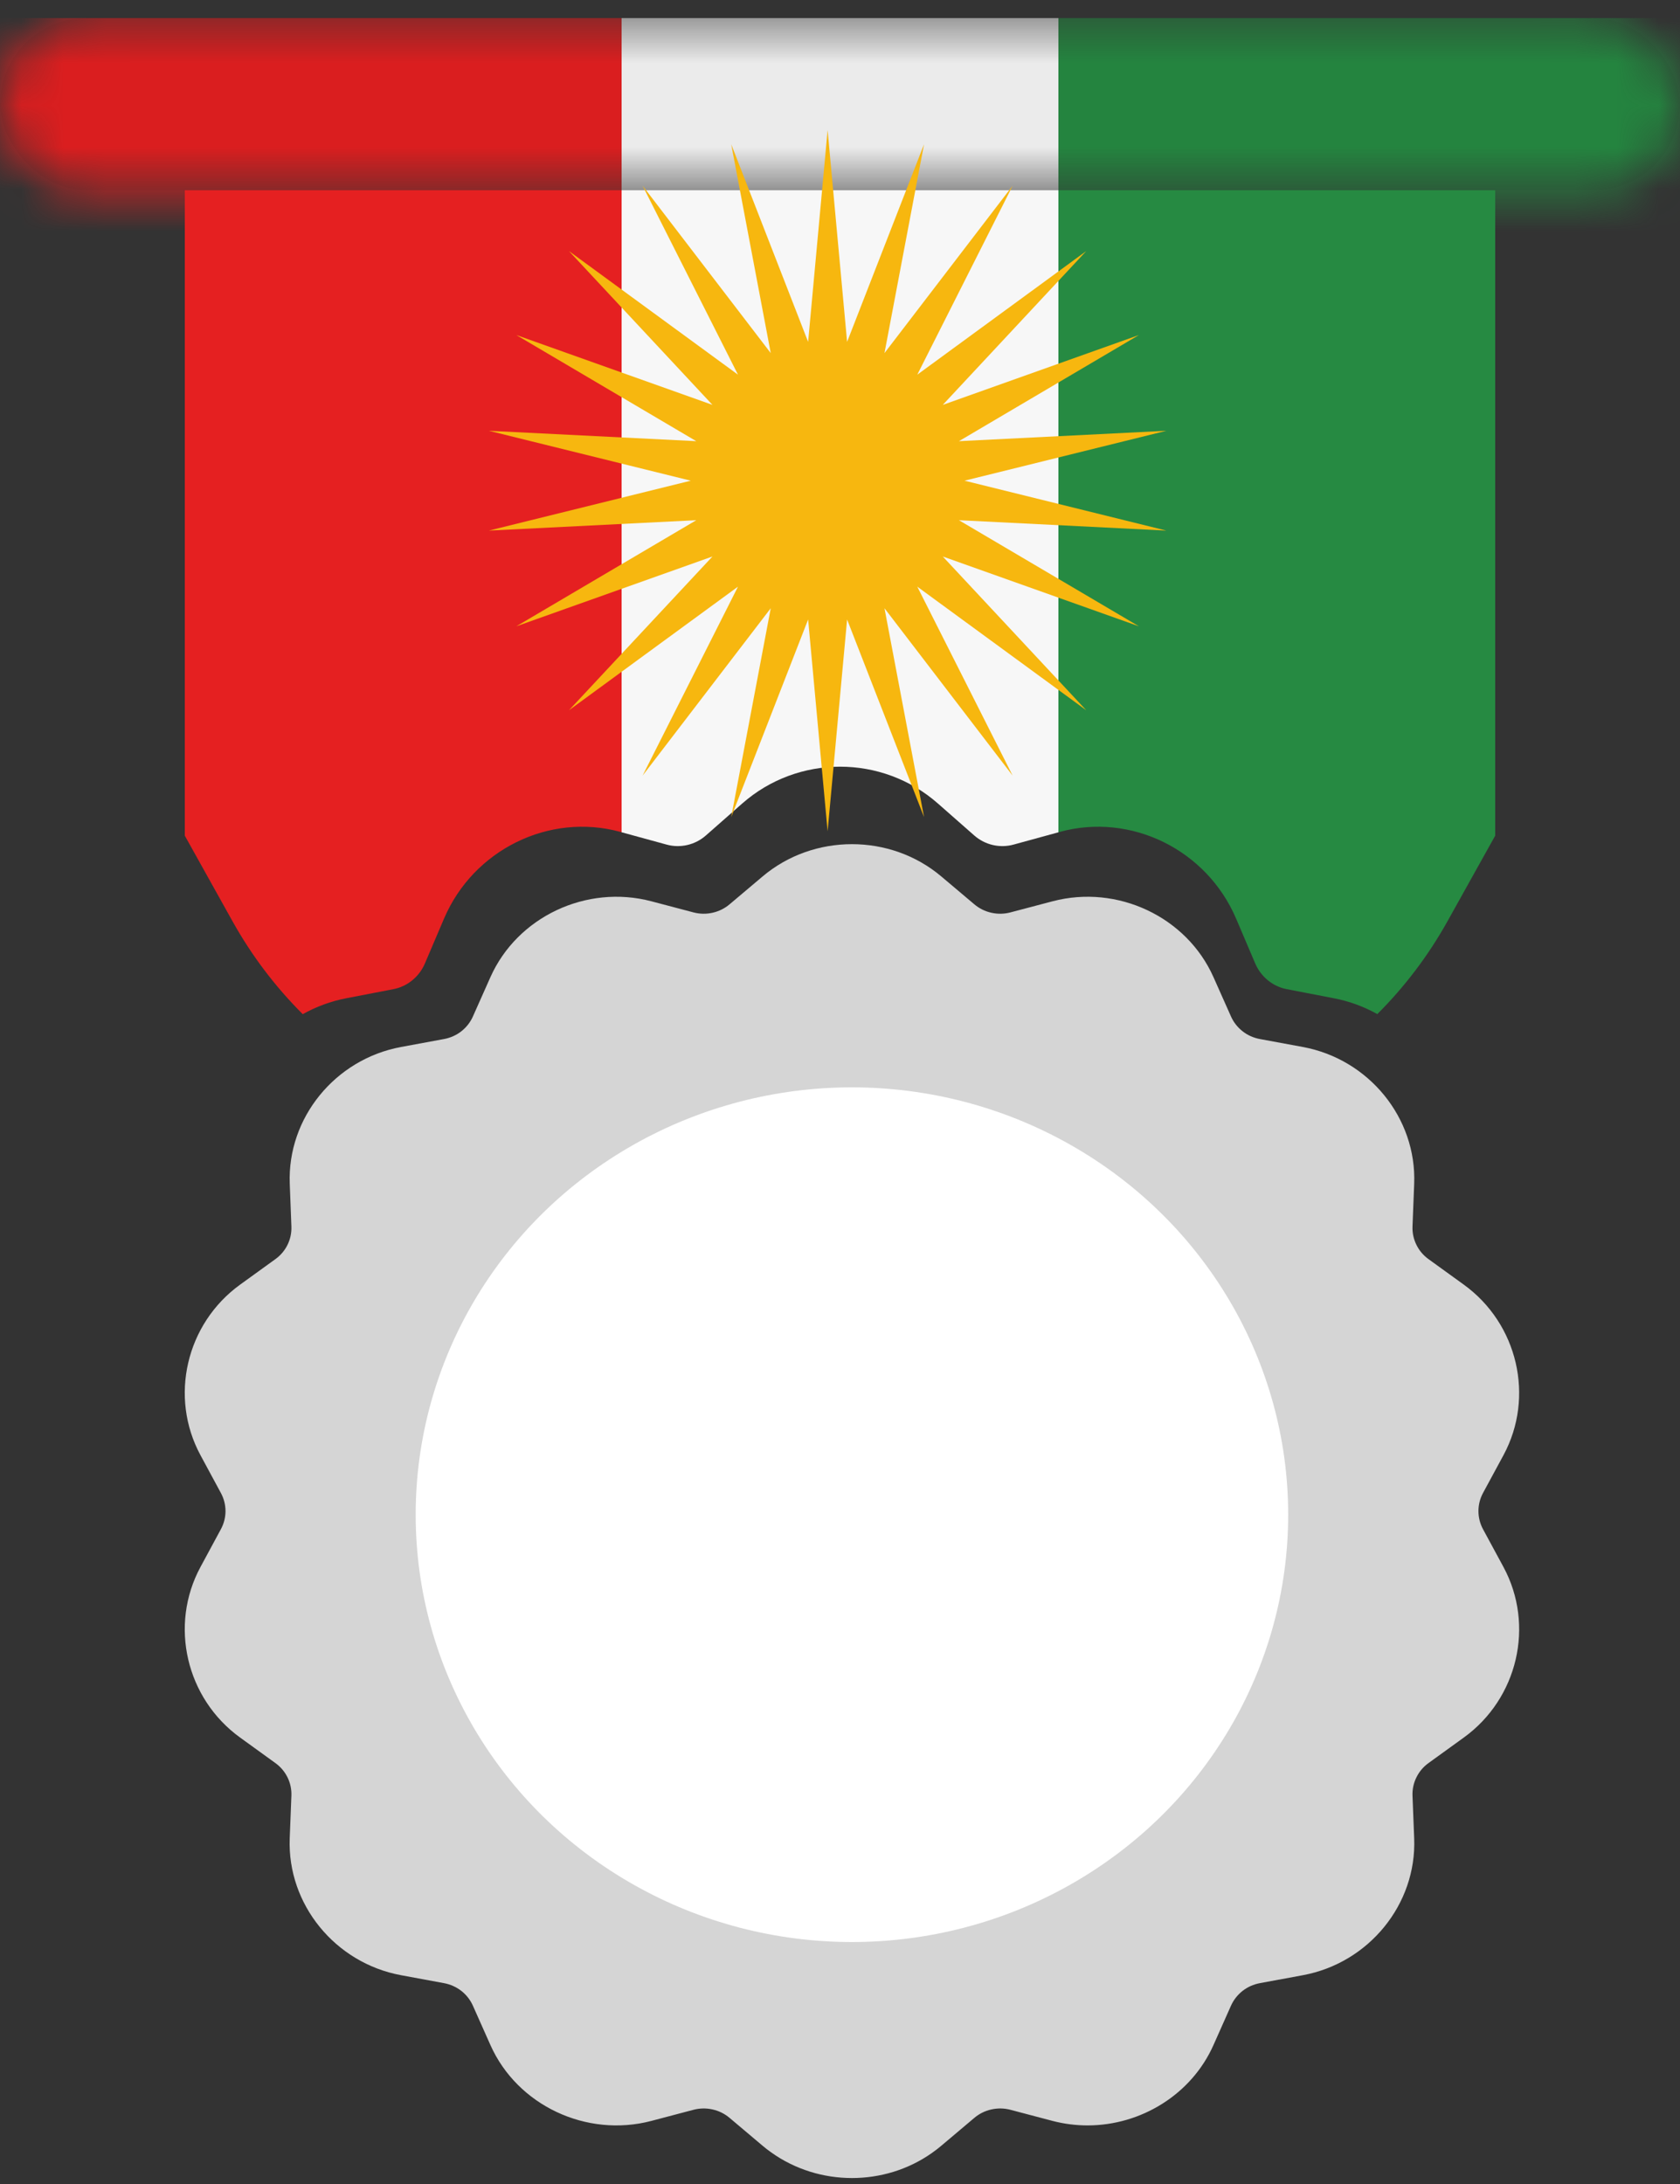 <svg width="40" height="52" viewBox="0 0 40 52" fill="none" xmlns="http://www.w3.org/2000/svg">
<rect x="0" y="0" width="40" height="52" fill="#333333" stroke="none"/>
<mask id="mask0_277_99853" style="mask-type:alpha" maskUnits="userSpaceOnUse" x="0" y="0" width="40" height="5">
<rect y="0.43" width="40" height="4.098" rx="2.049" fill="#F3B811"/>
</mask>
<g mask="url(#mask0_277_99853)">
<path d="M0 0.43H14.8V15.797V22.969H10.522C7.471 22.969 4.587 21.576 2.69 19.186L0 15.797V0.43Z" fill="#E52021"/>
<rect x="14.8" y="0.43" width="10.4" height="22.538" fill="#F7F7F7"/>
<path d="M25.2 0.43H40V15.797L37.311 19.186C35.414 21.576 32.529 22.969 29.478 22.969H25.2V15.797V0.43Z" fill="#268A42"/>
<rect y="0.43" width="40" height="4.098" rx="2.049" fill="black" fill-opacity="0.05"/>
</g>
<path fill-rule="evenodd" clip-rule="evenodd" d="M14.8 4.53H4.4V19.897L5.539 21.94C5.997 22.761 6.561 23.501 7.208 24.147C7.526 23.969 7.874 23.839 8.244 23.768L9.364 23.552C9.529 23.521 9.684 23.448 9.815 23.341C9.947 23.234 10.05 23.096 10.117 22.939L10.572 21.872C11.272 20.23 13.077 19.343 14.77 19.807L14.8 19.816V4.53Z" fill="#E52021"/>
<path fill-rule="evenodd" clip-rule="evenodd" d="M25.2 4.53H14.8V19.816L15.87 20.109C16.032 20.154 16.202 20.157 16.366 20.119C16.53 20.081 16.682 20.002 16.809 19.89L17.672 19.131C19 17.962 21.003 17.962 22.331 19.131L23.194 19.89C23.321 20.002 23.473 20.081 23.637 20.119C23.801 20.157 23.971 20.154 24.134 20.109L25.2 19.817V4.53Z" fill="#F7F7F7"/>
<path fill-rule="evenodd" clip-rule="evenodd" d="M35.6 4.53H25.2V19.817L25.234 19.807C26.927 19.343 28.731 20.23 29.431 21.872L29.886 22.939C29.953 23.096 30.057 23.234 30.188 23.341C30.32 23.448 30.474 23.521 30.64 23.552L31.759 23.768C32.128 23.839 32.476 23.968 32.793 24.145C33.44 23.5 34.003 22.76 34.461 21.94L35.6 19.897V4.53Z" fill="#268A42"/>
<path d="M19.705 3.097L20.169 8.14L22.001 3.435L21.059 8.407L24.11 4.422L21.84 8.921L25.863 5.978L22.447 9.64L27.117 7.977L22.832 10.504L27.77 10.257L22.965 11.445L27.77 12.633L22.832 12.386L27.117 14.912L22.447 13.25L25.863 16.911L21.84 13.968L24.11 18.467L21.059 14.482L22.001 19.454L20.169 14.75L19.705 19.792L19.241 14.75L17.41 19.454L18.351 14.482L15.3 18.467L17.571 13.968L13.547 16.911L16.963 13.25L12.293 14.912L16.578 12.386L11.64 12.633L16.446 11.445L11.64 10.257L16.578 10.504L12.293 7.977L16.963 9.64L13.547 5.978L17.571 8.921L15.3 4.422L18.351 8.407L17.41 3.435L19.241 8.14L19.705 3.097Z" fill="#F7B70F"/>
<path fill-rule="evenodd" clip-rule="evenodd" d="M35.31 36.41C35.238 36.277 35.201 36.129 35.201 35.978C35.201 35.828 35.238 35.68 35.31 35.547L35.797 34.647C36.545 33.261 36.138 31.515 34.85 30.585L34.013 29.98C33.889 29.891 33.79 29.774 33.724 29.638C33.657 29.503 33.625 29.354 33.631 29.203L33.671 28.185C33.732 26.619 32.592 25.218 31.019 24.928L29.997 24.739C29.846 24.711 29.704 24.648 29.585 24.554C29.465 24.46 29.37 24.339 29.309 24.201L28.893 23.267C28.255 21.83 26.607 21.052 25.062 21.459L24.057 21.724C23.909 21.763 23.753 21.766 23.604 21.732C23.454 21.699 23.315 21.63 23.199 21.532L22.411 20.867C21.199 19.843 19.37 19.843 18.158 20.867L17.37 21.532C17.254 21.63 17.115 21.699 16.965 21.732C16.816 21.766 16.66 21.763 16.512 21.724L15.508 21.459C13.962 21.052 12.315 21.83 11.676 23.267L11.26 24.201C11.199 24.339 11.104 24.46 10.985 24.554C10.865 24.648 10.723 24.711 10.572 24.739L9.55 24.928C7.978 25.218 6.838 26.619 6.899 28.185L6.938 29.203C6.944 29.354 6.912 29.503 6.846 29.638C6.779 29.774 6.68 29.891 6.556 29.98L5.719 30.585C4.431 31.515 4.024 33.261 4.773 34.647L5.259 35.547C5.331 35.68 5.369 35.828 5.369 35.978C5.369 36.129 5.331 36.277 5.259 36.41L4.773 37.31C4.024 38.696 4.431 40.442 5.719 41.372L6.556 41.977C6.68 42.066 6.779 42.183 6.846 42.319C6.912 42.454 6.944 42.603 6.938 42.754L6.898 43.772C6.838 45.339 7.978 46.739 9.55 47.029L10.086 47.128L10.086 47.128L10.572 47.218C10.723 47.246 10.864 47.309 10.985 47.403C11.104 47.497 11.199 47.618 11.26 47.756L11.676 48.69C12.315 50.127 13.962 50.904 15.508 50.498L16.512 50.233C16.66 50.194 16.816 50.191 16.965 50.225C17.115 50.258 17.254 50.327 17.37 50.425L18.158 51.09C18.223 51.145 18.291 51.198 18.361 51.247L18.361 51.248L18.361 51.247C18.93 51.654 19.607 51.858 20.285 51.858C20.952 51.858 21.619 51.661 22.182 51.266L22.182 51.266C22.261 51.211 22.337 51.152 22.411 51.09L23.199 50.425C23.315 50.327 23.454 50.258 23.604 50.225C23.753 50.191 23.909 50.194 24.057 50.233L25.061 50.498C25.338 50.57 25.617 50.605 25.894 50.605C27.164 50.605 28.369 49.87 28.893 48.69L29.309 47.755C29.37 47.618 29.465 47.497 29.584 47.403C29.704 47.309 29.846 47.246 29.997 47.218L30.449 47.134L30.449 47.135L30.449 47.135L31.019 47.029C32.592 46.739 33.732 45.338 33.671 43.772L33.631 42.754C33.625 42.603 33.657 42.454 33.724 42.319C33.79 42.183 33.889 42.066 34.013 41.977L34.85 41.372C36.139 40.442 36.545 38.696 35.797 37.31L35.31 36.41Z" fill="#D5D5D5"/>
<ellipse cx="20.284" cy="36.064" rx="10.387" ry="10.175" fill="white"/>
</svg>
